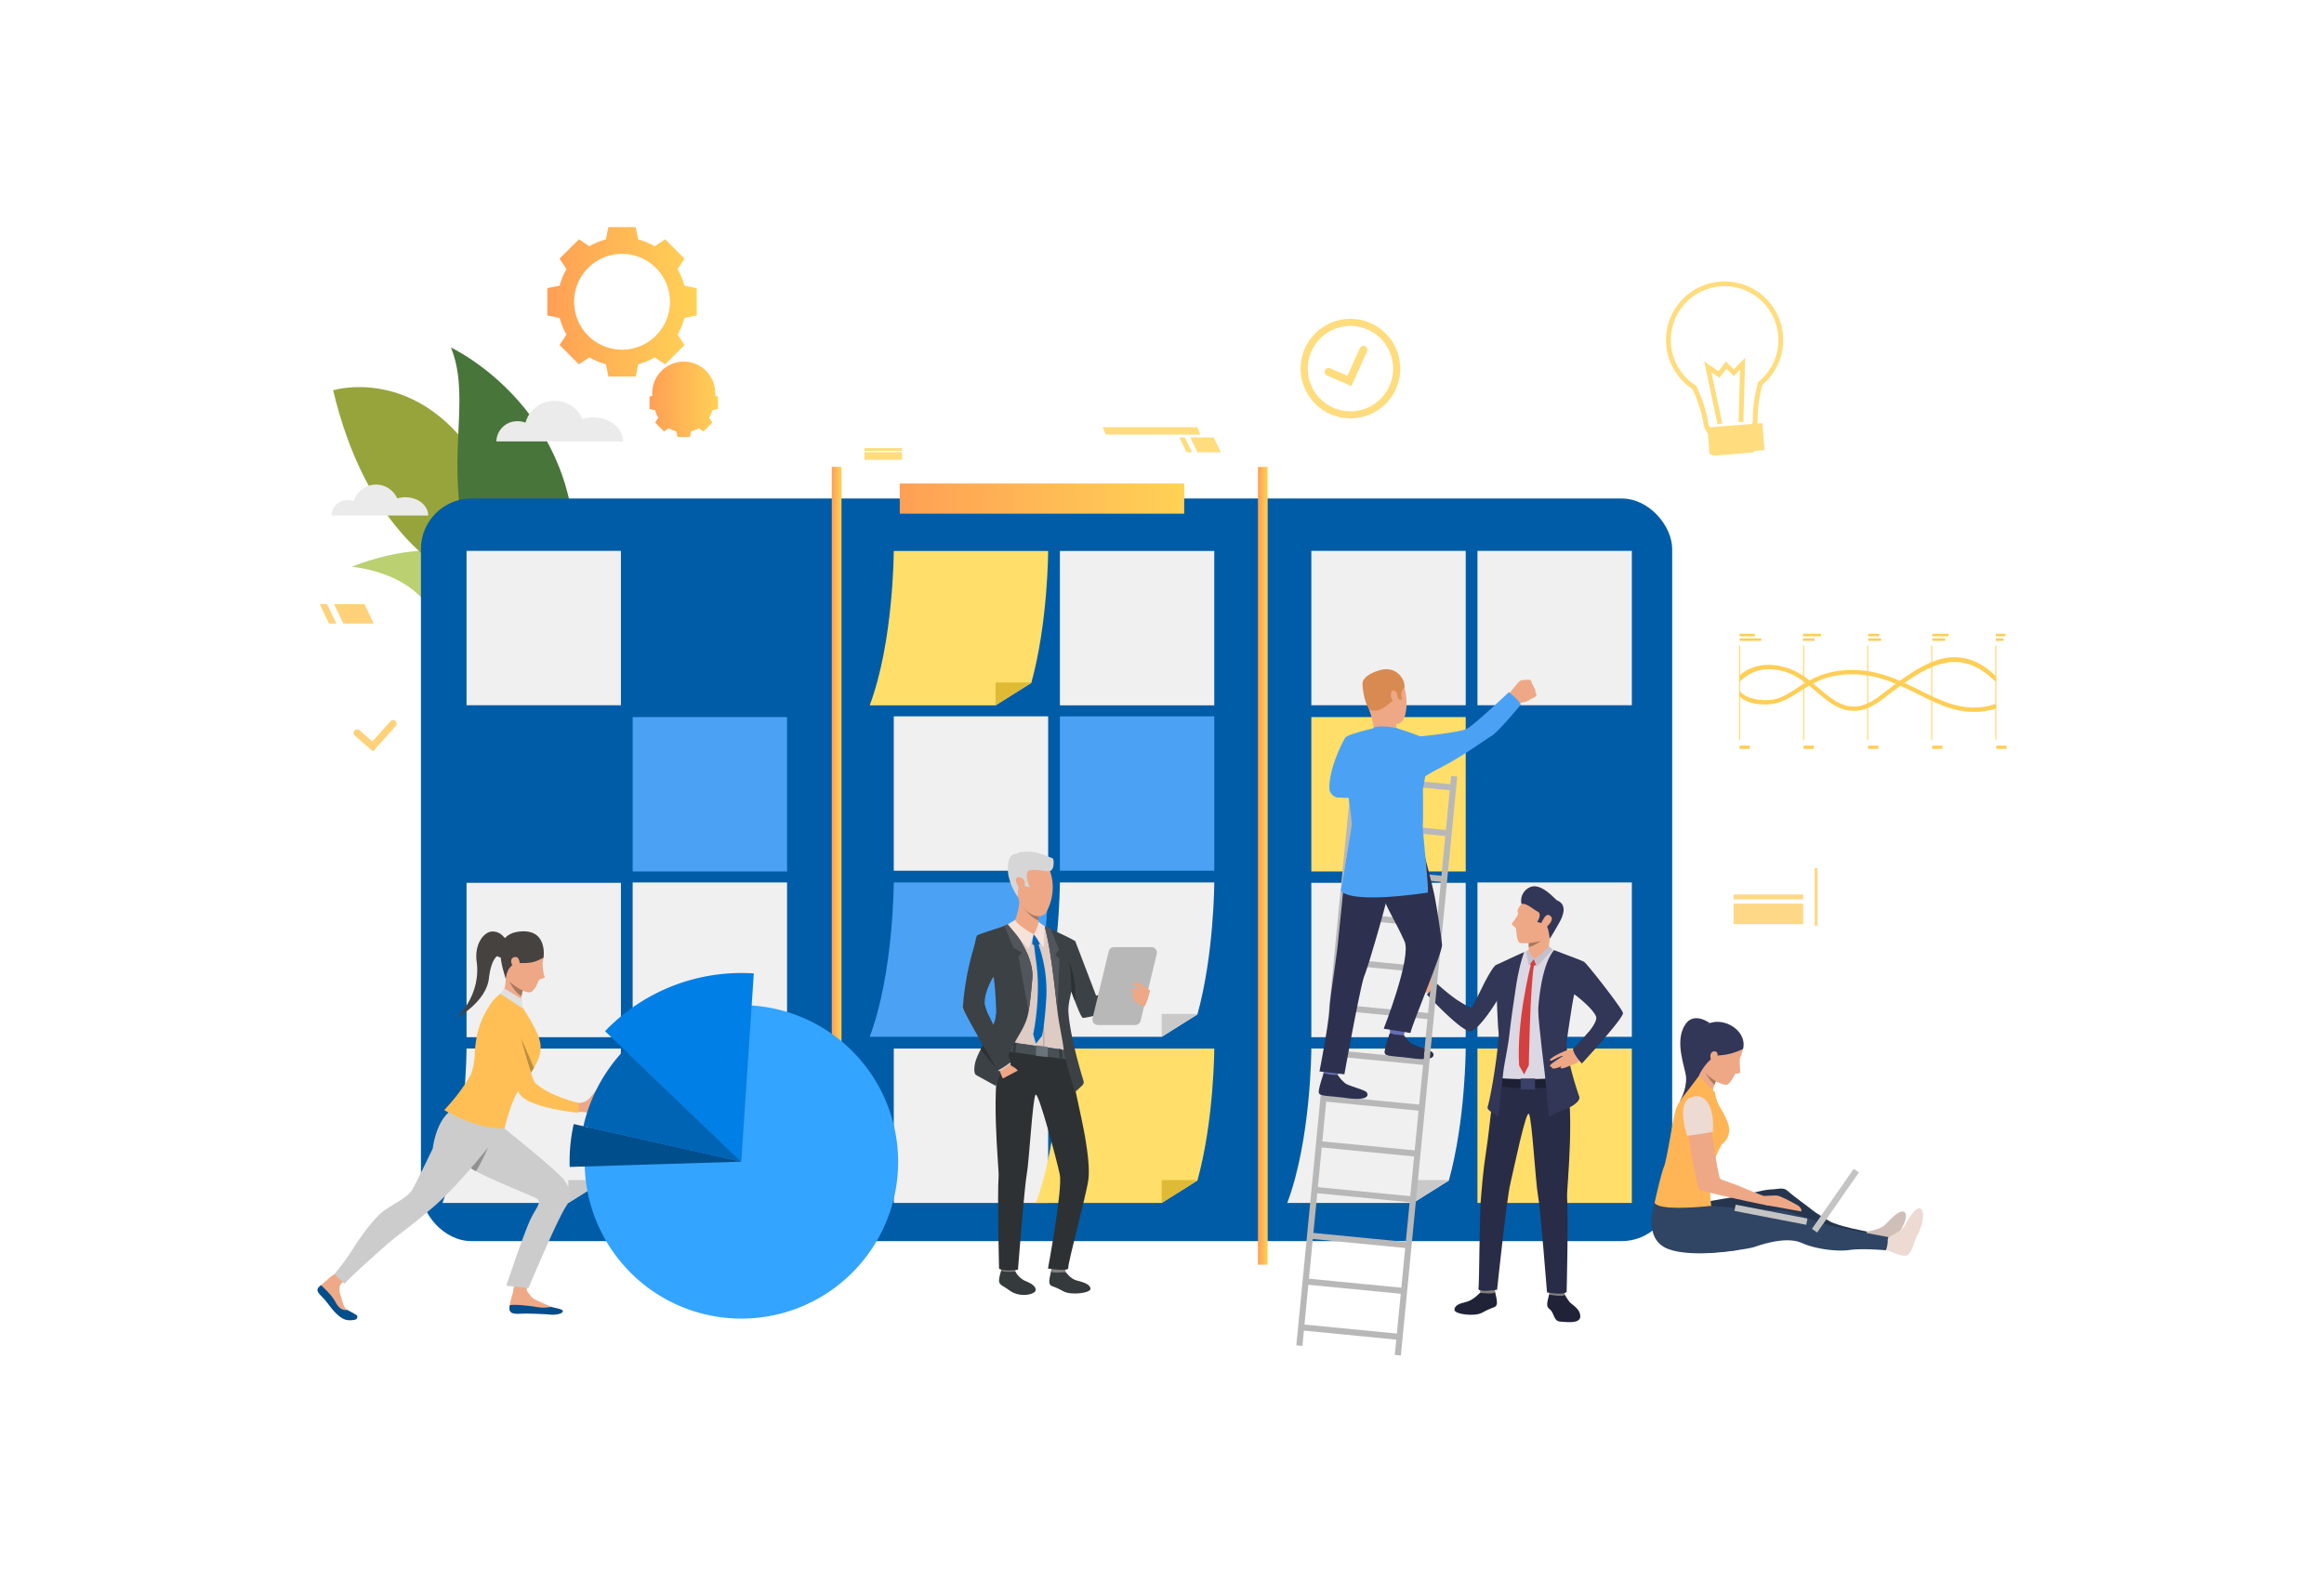 <svg xmlns="http://www.w3.org/2000/svg" xmlns:xlink="http://www.w3.org/1999/xlink" width="1008.93" height="687.116" viewBox="0 0 1008.93 687.116"><defs><style>.a{fill:#fff;stroke:#707070;}.b{fill:#158ca6;}.c{clip-path:url(#a);}.d{clip-path:url(#b);}.e{fill:#bbd070;}.f{fill:#97a43c;}.g{fill:#48753a;}.h{fill:#ebebeb;}.i{fill:#005ca6;}.j{fill:url(#c);}.k{fill:#ffd179;}.l{fill:#ffdc7d;}.m{fill:#4ba2f4;}.n{fill:#f0f0f0;}.o{fill:#ffdf69;}.p{fill:#deba35;}.q{fill:#375eab;}.r{fill:#c9c9c9;}.s{fill:#ffd887;}.t{fill:#ffd989;}.u{fill:#cfbfb8;}.v{fill:#25354d;}.w{fill:#2f4563;}.x{fill:#eddad3;}.y{fill:#323657;}.z{fill:#eea886;}.aa{fill:#ffb555;}.ab{fill:#a77860;}.ac{fill:#c4c4c4;}.ad{fill:#202338;}.ae{fill:#81807e;}.af{fill:#292c47;}.ag{fill:#dbd8e3;}.ah{fill:#1d2033;}.ai{fill:#eea987;}.aj{fill:#d44040;}.ak{fill:#c4c1cc;}.al{fill:#3a4066;}.am{fill:#666fb3;}.an{fill:#2d314f;}.ao{fill:#b8b8b8;}.ap{fill:#d88a51;}.aq{fill:#ffce55;}.ar{fill:#004e8c;}.as{fill:#ccc;}.at{fill:#ffbf55;}.au{fill:#464240;}.av{fill:#919191;}.aw{fill:#bd8d3f;}.ax{fill:#e0e0e0;}.ay{fill:#33a4ff;}.az{fill:#007fe6;}.ba{fill:#0064b5;}.bb{fill:#353a3d;}.bc{fill:#2d3133;}.bd{fill:#decbc4;}.be{fill:#495055;}.bf{fill:#d6d6d6;}.bg{fill:#3c4145;}.bh{fill:#51565c;}.bi{fill:#f5e2d9;}.bj{fill:#ad9f99;}.bk{fill:#69737a;}</style><clipPath id="a"><rect class="a" width="1008.93" height="687.116"/></clipPath><clipPath id="b"><rect class="b" width="733.225" height="687.116" transform="translate(0)"/></clipPath><linearGradient id="c" y1="0.5" x2="1" y2="0.5" gradientUnits="objectBoundingBox"><stop offset="0" stop-color="#ff9f55"/><stop offset="1" stop-color="#ffd255"/></linearGradient></defs><g class="c"><g class="d" transform="translate(137.852)"><g transform="translate(-0.001 98.606)"><path class="e" d="M43.333,167.921s46.167-19.842,64.005,7.049-7.149,25.221-7.149,25.221-1.387,12.434-24.97-17C64.1,169.327,43.333,167.921,43.333,167.921Z" transform="translate(-28.496 -20.434)"/><path class="f" d="M35.6,94.083s40.99-12.711,67.971,39.276,51.246,56.1,51.246,56.1S62.116,206.086,35.6,94.083Z" transform="translate(-28.816 -23.257)"/><path class="g" d="M135.729,193.14c-3.589,17.286-43.147-16.043-47.046-45.932s3.861-51.817-4-70.992C84.691,76.216,153.416,108.028,135.729,193.14Z" transform="translate(-26.783 -23.941)"/><path class="h" d="M145.66,105.641a15.871,15.871,0,0,0-4.632.679,13.024,13.024,0,0,0-12.111-7.853,12.889,12.889,0,0,0-12.638,9.442,9.655,9.655,0,0,0-3.406-.621,9.008,9.008,0,0,0-9.229,8.774h55.04C158.663,110.307,152.84,105.641,145.66,105.641Z" transform="translate(-25.997 -23.02)"/><path class="h" d="M66.966,138.854a12.073,12.073,0,0,0-3.528.518,10.078,10.078,0,0,0-18.877,1.2,7.356,7.356,0,0,0-2.607-.475,6.873,6.873,0,0,0-7.038,6.688H76.876C76.881,142.413,72.443,138.854,66.966,138.854Z" transform="translate(-28.845 -21.574)"/><rect class="i" width="543.211" height="322.41" rx="21.923" transform="translate(44.894 117.828)"/><path class="j" d="M184.38,51.432a27.758,27.758,0,0,0-2.973-7.163l3.02-4.551-4.2-4.2-4.2-4.2-4.551,3.02a27.83,27.83,0,0,0-7.163-2.97l-1.089-5.351H151.377l-1.089,5.351a27.794,27.794,0,0,0-7.153,2.97l-4.551-3.02-4.2,4.2-4.2,4.2,3.02,4.551a27.756,27.756,0,0,0-2.967,7.167l-5.351,1.079V64.38l5.351,1.089a27.81,27.81,0,0,0,2.973,7.167l-3.02,4.548,4.2,4.2,4.2,4.2,4.551-3.02a27.792,27.792,0,0,0,7.164,2.97l1.089,5.351h11.854l1.089-5.351a27.83,27.83,0,0,0,7.163-2.97l4.551,3.02,4.2-4.2,4.2-4.2-3.02-4.548a27.809,27.809,0,0,0,2.973-7.167l5.351-1.089V52.508ZM157.311,79.241a20.8,20.8,0,1,1,20.8-20.8,20.8,20.8,0,0,1-20.8,20.8Z" transform="translate(-25.117 -26.021)"/><path class="j" d="M194.749,96.631a12.808,12.808,0,0,0-1.362-3.286l1.387-2.084-1.923-1.923-1.923-1.927L188.84,88.8a12.805,12.805,0,0,0-3.269-1.362l-.5-2.452h-5.449l-.493,2.452a12.835,12.835,0,0,0-3.286,1.362l-2.084-1.387-1.923,1.927-1.932,1.923,1.387,2.084a12.6,12.6,0,0,0-1.362,3.286l-2.452.493v5.449l2.452.493a12.6,12.6,0,0,0,1.362,3.286l-1.387,2.076,1.923,1.923,1.923,1.927,2.084-1.387a12.837,12.837,0,0,0,3.286,1.362l.493,2.452h5.449l.5-2.452a12.805,12.805,0,0,0,3.269-1.362l2.087,1.387,1.923-1.927,1.923-1.923-1.387-2.084a12.808,12.808,0,0,0,1.362-3.286l2.452-.493V97.117Zm-12.4,12.749a13.7,13.7,0,1,0-.009,0Z" transform="translate(-23.35 -23.577)"/><path class="k" d="M52.513,245.139l-7.837-6.831a1.545,1.545,0,1,1,2.03-2.327l5.539,4.837,7.9-8.815a1.545,1.545,0,0,1,2.3,2.06Z" transform="translate(-28.463 -17.507)"/><path class="l" d="M366.922,94.119H377.07l-3.107-6.438H363.816Z" transform="translate(15.074 3.638)"/><path class="l" d="M362.364,94.119h2.417l-3.107-6.438h-2.417Z" transform="translate(14.885 3.638)"/><path class="l" d="M328.635,86.627H369.72l-1.366-3.221H327.273Z" transform="translate(13.56 3.461)"/><path class="k" d="M10.918,165.589H24.141l-4.046-8.4H6.87Z" transform="translate(0.285 6.518)"/><path class="k" d="M4.975,165.589H8.128l-4.049-8.4H.929Z" transform="translate(0.039 6.518)"/><rect class="m" width="67.025" height="67.025" transform="translate(136.81 212.722)"/><rect class="n" width="67.025" height="67.025" transform="translate(64.693 140.556)"/><rect class="n" width="67.025" height="67.025" transform="translate(250.167 212.403)"/><rect class="m" width="67.025" height="67.025" transform="translate(322.285 212.403)"/><rect class="n" width="67.025" height="67.025" transform="translate(136.81 284.521)"/><rect class="o" width="67.025" height="67.025" transform="translate(136.81 356.644)"/><rect class="n" width="67.025" height="67.025" transform="translate(250.167 356.644)"/><rect class="n" width="67.025" height="67.025" transform="translate(64.693 284.682)"/><path class="o" d="M405.987,368.474s-.046,31.025-7.319,57.324l-15.5,9.7H328.515c10.384-27.629,10.447-67.03,10.447-67.03Z" transform="translate(-16.68 -11.832)"/><path class="p" d="M351.906,407.2v-9.924h15.5Z" transform="translate(14.581 16.466)"/><path class="m" d="M336.736,299.221s-.046,31.025-7.319,57.322l-15.5,9.708H259.267c10.384-27.632,10.447-67.03,10.447-67.03Z" transform="translate(-19.549 -14.701)"/><path class="q" d="M282.658,337.949v-9.924h15.5Z" transform="translate(11.711 13.597)"/><rect class="n" width="67.025" height="67.025" transform="translate(322.285 140.602)"/><path class="o" d="M336.736,161.029s-.046,31.025-7.319,57.324l-15.5,9.7H259.267c10.384-27.632,10.447-67.03,10.447-67.03Z" transform="translate(-19.549 -20.427)"/><path class="p" d="M282.658,199.757v-9.924h15.5Z" transform="translate(11.711 7.87)"/><path class="n" d="M158.643,368.474s-.049,31.025-7.319,57.324l-15.5,9.7H81.17c10.384-27.629,10.447-67.03,10.447-67.03Z" transform="translate(-26.928 -11.832)"/><path class="r" d="M104.562,407.2v-9.924h15.5Z" transform="translate(4.333 16.466)"/><rect class="o" width="67.025" height="67.025" transform="translate(431.443 212.722)"/><rect class="n" width="67.025" height="67.025" transform="translate(431.443 140.556)"/><rect class="n" width="67.025" height="67.025" transform="translate(503.563 140.556)"/><rect class="n" width="67.025" height="67.025" transform="translate(503.563 284.521)"/><rect class="o" width="67.025" height="67.025" transform="translate(503.563 356.644)"/><rect class="n" width="67.025" height="67.025" transform="translate(431.443 284.682)"/><path class="n" d="M510.8,368.474s-.046,31.025-7.319,57.324l-15.5,9.7H433.331c10.384-27.629,10.447-67.03,10.447-67.03Z" transform="translate(-12.337 -11.832)"/><path class="r" d="M456.724,407.2v-9.924h15.5Z" transform="translate(18.924 16.466)"/><path class="n" d="M405.987,299.221s-.046,31.025-7.319,57.322l-15.5,9.708H328.515c10.384-27.632,10.447-67.03,10.447-67.03Z" transform="translate(-16.68 -14.701)"/><path class="r" d="M351.906,337.949v-9.924h15.5Z" transform="translate(14.581 13.597)"/><rect class="s" width="30.204" height="2.117" transform="translate(644.965 291.858) rotate(180)"/><rect class="s" width="30.204" height="8.902" transform="translate(644.965 302.632) rotate(180)"/><rect class="l" width="16.359" height="1.221" transform="translate(253.781 97.177) rotate(180)"/><rect class="l" width="16.359" height="3.308" transform="translate(253.781 101.019) rotate(180)"/><rect class="t" width="1.33" height="24.94" transform="translate(651.257 303.27) rotate(180)"/><rect class="j" width="4.215" height="346.382" transform="translate(223.257 104.095)"/><rect class="j" width="4.215" height="346.382" transform="translate(408.269 104.095)"/><rect class="j" width="123.472" height="13.104" transform="translate(252.778 111.313)"/><path class="l" d="M460.516,93l-10.571-4.6a1.711,1.711,0,1,1,1.362-3.139l7.483,3.248,5.4-11.967a1.712,1.712,0,1,1,3.12,1.409Z" transform="translate(-11.691 -23.969)"/><path class="l" d="M472.953,103.553a21.613,21.613,0,1,1,5.259-30.112,21.613,21.613,0,0,1-5.259,30.112ZM449.876,70.711a18.528,18.528,0,1,0,25.809,4.507A18.528,18.528,0,0,0,449.876,70.711Z" transform="translate(-12.106 -24.437)"/><path class="u" d="M672.475,450.626a13.334,13.334,0,0,0,1.684-3.48,4.144,4.144,0,0,1,.962-2.021s5.483-.8,7.588-2.752,6.57-7.283,8.679-5.687S689.86,445,687.71,447.041s-5.062,5.585-7.708,5.324S673.755,450.834,672.475,450.626Z" transform="translate(-2.429 -9.018)"/><path class="v" d="M675.345,450.687l2.646-5.178s-12.659-2.319-16.348-4.548c-.929-.545-1.853-1.12-2.725-1.651-1.957-1.207-3.578-2.251-4.15-2.725-1.826-1.555-9.153-6.746-11.134-8.651s-4.315-.744-7.4-.714-14.265,3.128-17.607,3.573-15.416,2.687-15.416,2.687C605.336,439.289,675.345,450.687,675.345,450.687Z" transform="translate(-5.299 -9.414)"/><path class="w" d="M602.987,433.035s6.812.981,8.564,1.114,11.938.954,16.827,1.423,14.5.188,16.409,1.027,12.924,4.573,16.529,5.717,27.038,5.449,27.038,5.449a7.923,7.923,0,0,1-1.67,5.609s-10.329-.923-15.779-.123-14.986-.419-20.749-3.041-14.938-.229-20.057,1.57-24.69,3.242-27.131,2.7a24.305,24.305,0,0,1-10.842-6.736C588.6,443.916,602.987,433.035,602.987,433.035Z" transform="translate(-5.781 -9.157)"/><path class="x" d="M682.9,453.318a13.586,13.586,0,0,0,.791-3.785,3.424,3.424,0,0,1,.316-1.932s5.253-2.362,6.826-4.769,4.614-8.656,7.044-7.63.529,8.447-1.066,10.927-2.583,9.115-5.212,9.5S684.19,453.207,682.9,453.318Z" transform="translate(-1.997 -9.072)"/><path class="w" d="M587.938,428.846s-8.61,19.539,4.755,24.27c10.659,3.775,30.311.3,30.311.3l-12.1-19.049Z" transform="translate(-6.044 -9.331)"/><path class="y" d="M609.6,358.145c-3.27.73-1.325,8.96-3.521,20.469s-9.133,13.305-9.133,13.305,3.078-5.1,2.744-10.438c-.273-4.169-5.313-15.533-.324-22.976,3.855-5.744,10.651-.529,10.651-.529Z" transform="translate(-5.559 -12.357)"/><path class="z" d="M604.373,381.286l6.373,6.562a14.2,14.2,0,0,1,.957-3.894c.216-.6.45-1.139.632-1.555.24-.545.411-.894.411-.894l-5.687-6.014Z" transform="translate(-5.251 -11.542)"/><path class="aa" d="M612.7,387.022a15.787,15.787,0,0,0,1.962,6.065c1.719,2.912,4.558,7.742,4.155,10.883a7.717,7.717,0,0,1-2.946,5.414c-1.207,1.134-4.521,9.292-4.923,12.433a60.216,60.216,0,0,0,.108,14.466s-22.344,2.589-24.6-1.31c0,0,2.773-12.559,4.087-15.706s4.046-21.976,5.221-25.177,3.946-6.3,5.64-8.521c1.51-1.98,4.269-5.673,4.269-5.673Z" transform="translate(-5.993 -11.359)"/><path class="z" d="M614.762,358.711a10,10,0,0,1,9.385,10.313,24.475,24.475,0,0,1-1.175,3.657c-.7,1.589.216,6.616-.2,6.812a10.664,10.664,0,0,1-2.041.324s-2.324,5.106-4.18,4.844a15.544,15.544,0,0,1-11.3-9.512C602.7,368.16,602.86,357.893,614.762,358.711Z" transform="translate(-5.269 -12.238)"/><path class="y" d="M624.194,369.065a26.52,26.52,0,0,1-9.938,2.8c-4.8.108-8.737,7.81-8.737,7.81s-5.815-13.047.841-19.665S626.27,360.128,624.194,369.065Z" transform="translate(-5.301 -12.294)"/><path class="z" d="M612.86,371.317a1.464,1.464,0,0,0-2.423-1.332c-1.643,1.079-.13,5.662,1.147,5.376S612.778,372.266,612.86,371.317Z" transform="translate(-5.029 -11.785)"/><path class="ab" d="M607.64,378.622a28.588,28.588,0,0,0,3.926,5.2c.216-.6.45-1.139.632-1.555a20.074,20.074,0,0,1-4.559-3.649Z" transform="translate(-5.115 -11.412)"/><rect class="ac" width="31.741" height="2.761" transform="matrix(0.982, 0.19, -0.19, 0.982, 615.659, 424.418)"/><rect class="ac" width="31.749" height="2.762" transform="matrix(0.571, -0.821, 0.821, 0.571, 648.776, 434.921)"/><path class="z" d="M648.276,436.667c.155-.695,0-1.853-2.18-3.02s-6.91-3.834-8.569-3.9-4.93.2-5.6.193,1.052,3.951,1.052,3.951Z" transform="translate(-4.115 -9.293)"/><path class="z" d="M634.012,431.919s-9.115-3.586-10.594-4.3-8.381-3.035-8.992-3.344-3.5-17.534-3.751-21.872-.513-13.523-5.409-13.115-6.074,3.624-5.449,9.951,4.235,28.984,5.766,29.75,19.1,4.694,28.369,6.54C642.813,437.3,634.012,431.919,634.012,431.919Z" transform="translate(-5.446 -10.97)"/><path class="x" d="M611.236,403.8s-7.06,1.316-11.131,1.726c0,0-5.062-14.441,1.834-16.733C610.109,386.055,611.934,397.235,611.236,403.8Z" transform="translate(-5.501 -11.008)"/><path class="z" d="M497.083,342.8s-2.087-.818-2.234-2.144a8.006,8.006,0,0,0-1.343-2.937c-.382-.572-.951-2.757-1.618-2.291s.777,3.643.957,4.36-2.668-.818-3.382-.678-2.654,5.133-.591,5.962,4.717.3,5.055.52a13.884,13.884,0,0,0,1.48.662Z" transform="translate(-10.073 -13.204)"/><path class="ad" d="M549.054,470.586a27.665,27.665,0,0,0,2.4,3.744c.948,1.062,4.578,2.967,4.6,6.128.021,3.43-6.117,2.481-8.522,2.351s-2.583-1.957-3.594-3.9-2.027-1.618-2.218-3.177.978-5.15.978-5.15Z" transform="translate(-7.848 -7.602)"/><path class="ad" d="M514.111,470.308s-2.957,3.27-5.96,3.959-5.1,1.561-5.128,3.439,8.643,3.117,12.081,1.223c5.131-2.828,5.651-1.976,6.221-3.387s-.684-5.191-.647-5.64C520.721,469.346,514.111,470.308,514.111,470.308Z" transform="translate(-9.45 -7.637)"/><path class="ae" d="M514,468.817a13.578,13.578,0,0,0-.332,1.567c.057.032,6.769.818,6.567-.406-.166-1-.4-2.082-.4-2.082Z" transform="translate(-9.008 -7.712)"/><path class="ae" d="M542.744,469.615a14.977,14.977,0,0,0-.227,1.5c.047.036,6.812,1.228,6.763,0a5.831,5.831,0,0,0-.621-2.089Z" transform="translate(-7.813 -7.666)"/><path class="af" d="M520.13,380.919s-2.453,23.485-3.708,31.523c-1.482,9.4-1.987,17.166-2.4,22.033-.52,6.12-.621,36.221-.987,38.011s8.085.493,8.085.493,4.153-39.333,5.7-45.844c1.444-6.069,6.812-32.2,8.117-30.539s2.951,30.491,3.926,35.273,3.94,42.256,3.94,42.256,6.722,1.327,8.512-.175c0,0,.818-32.289.191-41.265-.237-3.419,4.044-41-1.444-56.131C547.162,368.56,520.13,380.919,520.13,380.919Z" transform="translate(-9.035 -11.609)"/><path class="ag" d="M565.02,357.138c1.417,3.875-11.591,13.577-9.972,13.875s1.545,3.366,1.545,3.366,12.261-10.668,11.99-13.807c-.141-1.746-9.731-27.115-11.2-28.163a105.238,105.238,0,0,0-10.523-4.466,23.315,23.315,0,0,0-2.886-.987c-.744-.046-9.918.818-9.918.818s-1.316.452-2.662,1.068c-2.294,1.055-5.872,2.7-8.447,3.924-.832.395-1.866.929-2.725,1.384q.155,4.676.545,10.032s.477,7.81.52,15.693a36.212,36.212,0,0,1,.341,5.933c.108,3.935-.323,7.976-.439,10.231-.18,3.542-.668,8.6-.668,8.6l4.46,1.82,19.544-.182,6.12-1.635s-.366-15.716-.273-20.286c.084-4.4,1.011-15.834,1.187-16.5C551.592,347.869,558.145,338.35,565.02,357.138Z" transform="translate(-8.737 -13.552)"/><path class="ah" d="M521.124,380.754a162.733,162.733,0,0,0,25.185,0v3.858s-17.512,1.671-25.774-.736Z" transform="translate(-8.724 -11.324)"/><path class="y" d="M520.167,334.05c.108,3.169.256,6.569.525,10.21,0,0,.253,8.892.766,17.325a16.762,16.762,0,0,1,.163,3.705c-.128,1.635-.305,3.452-.521,5.327v.071c-.052.447-.108.9-.157,1.362v.019c-1.141,9.4-3.076,20.164-4.087,23.433-.216.679.523,1.311,1.046,1.8l3.673,2.314s1.51-13.938,2.016-18.668c.485-4.567,2.011-10.686,2.678-16.652h0c.848-7.569,2.014-14.986,2.646-19.387,1.635-11.468,3.814-16.6,3.814-16.6C531.68,328.6,520.167,334.05,520.167,334.05Z" transform="translate(-8.878 -13.495)"/><path class="y" d="M563,356.115c1.594,3.491-10.081,14.169-9.954,14.518a33.629,33.629,0,0,0,3.837,5.94s18.092-19.436,17.853-21.828c-.172-1.744-15.341-21.112-16.807-22.16-.845-.607-7.112-2.828-10.185-4.041-.564-.223-2.395-.913-2.9-1.09-.654.725-5.237,5.657-6.812,24.4-.273,3.16.575,9.85,1.141,15.311.6,5.825,1.268,10.374,1.757,15.259.962,9.6,1.635,17.237,1.635,17.237l9.553-4.253c1.545-.773,4.221-2.791,3.637-4.423-2.207-6.185-5.521-17.906-5.523-23.335,0,0,2.523-18.134,3.368-21.055C553.6,346.57,561.224,352.21,563,356.115Z" transform="translate(-8.001 -13.531)"/><path class="ai" d="M542.586,328.28a64.236,64.236,0,0,1,1.278-9.52c.324-1.705-9.9,4.487-9.9,4.487s.032.6.054,1.4c0,.425.016.91,0,1.395v.509a11.368,11.368,0,0,1-.071,1.248,5.859,5.859,0,0,1-.341,1.229C533.188,330,539.142,330.744,542.586,328.28Z" transform="translate(-8.184 -13.904)"/><path class="aj" d="M536.168,331.059l-1.695,2.278a2.057,2.057,0,0,0,2.757.348Z" transform="translate(-8.147 -13.382)"/><path class="aj" d="M535.118,333.331s-6.431,24.755-5.106,44.022l2.164,3.815,2.025-3.991s.545-34.469,2.319-43.9Z" transform="translate(-8.339 -13.29)"/><path class="ai" d="M534.355,329.046l1.814,2.123s2.912-.564,3.769-2.087S534.355,329.046,534.355,329.046Z" transform="translate(-8.152 -13.493)"/><path class="ak" d="M534,327.235a8.768,8.768,0,0,0,2.232,3.981l-2.2,2.962-1.193-6.148Z" transform="translate(-8.215 -13.54)"/><path class="ak" d="M542.641,325.755s-3.607,4.36-6.553,5.523l1.362,3.387,6.856-7.357Z" transform="translate(-8.08 -13.602)"/><path class="y" d="M491.52,346.434s15.533,16.894,19.2,15.978c1.695-.416,4.264-3.344,6.385-6.092.7-.907,1.387-1.859,2.038-2.8h0c2.6-3.757,4.632-7.357,4.632-7.357s7.7-9.017,1.521-13.038a6.949,6.949,0,0,0-4.087.818c-1.362,1.009-4.689,7.357-5.228,8.531s-4.739,9.471-5.131,9.717-4.515-2.229-6.719-3.711a81.511,81.511,0,0,1-8.038-6.58Z" transform="translate(-9.926 -13.299)"/><rect class="al" width="6.278" height="4.763" transform="translate(528.58 374.401) rotate(180)"/><path class="ab" d="M534.008,325.917v.509c5.851-1.964,6.981-4.919,6.981-4.919-1.823,1.294-6.989,3.014-6.989,3.014C534.008,324.951,534.008,325.435,534.008,325.917Z" transform="translate(-8.167 -13.779)"/><path class="z" d="M554.663,368.855a2.048,2.048,0,0,1-1.141.457c-1.011,0-2.164-1.109-3.223-.108s1.169,5.253,1.973,5.753,2.627-.4,4.58-2.757S554.663,368.855,554.663,368.855Z" transform="translate(-7.503 -11.819)"/><path class="z" d="M551,368.913a41.8,41.8,0,0,0-4.232,1.768c-1.907.934-4.164,2.362-3.935,2.848.348.736,2.057-.647,4.019-1.444,1.8-.733,1.573-.273,1.573-.273s.06-.131-1.752,1.057c-1.948,1.275-3.991,2.725-3.814,3.128.223.5.295.545,1.079.193-.406.3-.382.452-.273.637.562.948,3.714-.475,4.967-1.041-.959.441-1.618.863-.9,1.229.818.411,5.191-1.807,6.834-2.452C556.361,373.858,551,368.913,551,368.913Z" transform="translate(-7.801 -11.814)"/><path class="y" d="M552.451,369.222s.444,2.6,3.837,5.94c0,0,7.766-8.574,9.158-10.179l-6.082-3.542Z" transform="translate(-7.401 -12.123)"/><path class="z" d="M531.768,307.528s-3.153,3.528-2.221,4.417c.771.736-2.123,4.248-2.532,4.837s1.362,1.51,1.651,2.021.25,5.94,1.757,6.463,9.046-.234,11.411-1.752,6.046-10.047,5.678-14.1S537.312,301.369,531.768,307.528Z" transform="translate(-8.458 -14.489)"/><path class="y" d="M530.965,308.447a6.4,6.4,0,0,1,3.64-7.188c4.826-2.284,10.94,5.2,11.716,5.621s5.487,1.889,1.079,9.708c-3.793,6.708-4.155,6.942-4.155,6.942s-.545-4.546-1.273-5.393c-1.13-1.319-4.189-1.8-4.189-1.8s2.335-3.452.229-4.523S533.425,308.148,530.965,308.447Z" transform="translate(-8.3 -14.635)"/><path class="z" d="M540.335,314.239c.324-.471,1.491-2.559,3.1-.784s-2.518,5.246-2.866,5.218S537.641,318.226,540.335,314.239Z" transform="translate(-7.954 -14.141)"/><path class="am" d="M483.114,359.375s-.937,3.689-1.066,4.246-5.913-.971-5.913-.971v-4.512S482.435,358.766,483.114,359.375Z" transform="translate(-10.564 -12.259)"/><path class="an" d="M482.252,362.985a16.186,16.186,0,0,0,3.316,3.641c1.7,1.187,8.242,2.7,9.2,3.837.693.818,1.651,3.919-8.853,2.5-7.463-1.005-11.145-.755-11.815-2.049s2.128-8.836,2.128-8.836S477.82,362.947,482.252,362.985Z" transform="translate(-10.653 -12.097)"/><rect class="ao" width="252.543" height="2.654" transform="translate(467.676 489.645) rotate(-84.44)"/><rect class="ao" width="252.543" height="2.654" transform="translate(424.93 485.495) rotate(-84.44)"/><rect class="ao" width="2.653" height="42.931" transform="matrix(0.097, -0.995, 0.995, 0.097, 450.034, 240.462)"/><rect class="ao" width="2.653" height="42.931" transform="matrix(0.097, -0.995, 0.995, 0.097, 448.104, 260.335)"/><rect class="ao" width="2.653" height="42.931" transform="matrix(0.097, -0.995, 0.995, 0.097, 446.177, 280.21)"/><rect class="ao" width="2.653" height="42.931" transform="matrix(0.097, -0.995, 0.995, 0.097, 444.246, 300.084)"/><rect class="ao" width="2.653" height="42.931" transform="matrix(0.097, -0.995, 0.995, 0.097, 442.365, 319.995)"/><rect class="ao" width="2.653" height="42.931" transform="matrix(0.097, -0.995, 0.995, 0.097, 440.385, 339.825)"/><rect class="ao" width="2.653" height="42.931" transform="matrix(0.097, -0.995, 0.995, 0.097, 438.455, 359.696)"/><rect class="ao" width="2.653" height="42.931" transform="matrix(0.097, -0.995, 0.995, 0.097, 436.53, 379.571)"/><rect class="ao" width="2.653" height="42.931" transform="matrix(0.097, -0.995, 0.995, 0.097, 434.606, 399.451)"/><rect class="ao" width="2.653" height="42.931" transform="matrix(0.097, -0.995, 0.995, 0.097, 432.675, 419.325)"/><rect class="ao" width="2.653" height="42.931" transform="matrix(0.097, -0.995, 0.995, 0.097, 430.747, 439.197)"/><rect class="ao" width="2.653" height="42.931" transform="matrix(0.097, -0.995, 0.995, 0.097, 428.814, 459.066)"/><rect class="ao" width="2.653" height="42.931" transform="matrix(0.097, -0.995, 0.995, 0.097, 426.925, 478.986)"/><path class="z" d="M537.617,221.622a3.92,3.92,0,0,1-.932.855s-.722.273-1.223.5a3.679,3.679,0,0,0-.379.191,7.274,7.274,0,0,1-2.049,1.089c-.989.273-5.449,1.3-5.449,1.3l-1.038-2.651-.744-2.142s4.136-5.36,5.025-5.717a2.445,2.445,0,0,1,.273-.09,9.127,9.127,0,0,1,1.907-.171c.157-.03,1.733-.207,2.073.123a1.553,1.553,0,0,1,.545,1.409,3.683,3.683,0,0,1,.951,1.8,2.3,2.3,0,0,1,.621,1.934C537.16,220.016,537.922,220.962,537.617,221.622Z" transform="translate(-8.507 -18.202)"/><path class="m" d="M491.345,256.168a60.922,60.922,0,0,1,6.992-3.878c8.6-4.308,19.232-12.111,21.25-13.24,3.107-1.733,12.922-13.725,12.922-13.725-.507-1.807-5.16-5.43-5.16-5.43s-14.877,14.093-18.128,15.828c-2.8,1.491-16.621,3-20.414,3.387l-.971.1C483.866,244.628,489.127,257.6,491.345,256.168Z" transform="translate(-10.139 -17.988)"/><path class="an" d="M490.941,284.838s4.207,15.635,5.319,21.223c.971,4.869,2.912,17.839,3.191,20.926s-12.427,32.93-13.75,38.319l-11.577-1.859s12.213-31.066,9.028-37.969c-4.739-10.265-5.355-9.956-9.087-18.412s-12.261-8.656-14.572-24.349C459.492,282.719,487.836,279.874,490.941,284.838Z" transform="translate(-11.253 -15.419)"/><path class="z" d="M470.118,211.812s7.687-2.871,11.229,2.98,3.2,17.564-.67,19-9.7.687-11.679-2.973-3.775-8.953-3.687-12.49S468.1,212.834,470.118,211.812Z" transform="translate(-11.013 -18.352)"/><path class="z" d="M479.3,232.828a6.4,6.4,0,0,0,.2,3c.515.981-9.667,1.019-9.667,1.019a65.6,65.6,0,0,0-2.395-9.959C465.866,222.329,479.3,232.828,479.3,232.828Z" transform="translate(-10.929 -17.746)"/><path class="ap" d="M467.552,227.527s.7,1.159,3.573.709,6.364-4.267,7.564-4.684,1.21-1.123,1.21-1.123l.75,1.089,1.273.079s-1.161-3.414.589-4.8-1.814-11.049-11.013-7.833c0,0-7.065,1.942-6.812,5.965S465.971,225.535,467.552,227.527Z" transform="translate(-11.038 -18.385)"/><path class="z" d="M479.217,220.618c-.161-.673-1.875-2.6-2.532-.545s.991,4.837,1.907,4.6S479.625,222.319,479.217,220.618Z" transform="translate(-10.548 -18.019)"/><path class="m" d="M450.965,261.682a4.52,4.52,0,0,0,2.019,2.637,3.286,3.286,0,0,0,1.752.577h.457l7.982.273s5.933-19.191-5.2-26.51C457.635,238.71,450.191,252.431,450.965,261.682Z" transform="translate(-11.609 -17.211)"/><path class="an" d="M474.1,370.916c.671,1.295,4.36,1.046,11.815,2.05a34.5,34.5,0,0,0,4.9.362l.431-4.491a33.9,33.9,0,0,1-5.687-2.212,16,16,0,0,1-3.316-3.64c-4.43-.038-6.028-.907-6.028-.907S473.423,369.613,474.1,370.916Z" transform="translate(-10.652 -12.097)"/><path class="m" d="M479.25,234.9s-6.267-1.457-9.809-.273l-.545.493s-1.079,2.057,2.967,2.234S482.281,237.838,479.25,234.9Z" transform="translate(-10.869 -17.397)"/><path class="am" d="M455.592,375.944s-.94,3.689-1.068,4.246-5.913-.971-5.913-.971V374.7S454.917,375.337,455.592,375.944Z" transform="translate(-11.704 -11.573)"/><path class="an" d="M460.02,282.686A121.228,121.228,0,0,0,457.3,300.1c-.578,8.052-1.635,16.894-2.452,25.3-.932,9.385-3.589,24.561-3.725,29.583s-4.36,26.976-4.36,26.976l10.809,1.239s7-38.782,8.665-42.752,9.886-32.227,10.163-35.4S460.02,282.686,460.02,282.686Z" transform="translate(-11.78 -15.386)"/><path class="an" d="M454.727,379.557a16.133,16.133,0,0,0,3.316,3.637c1.7,1.187,8.242,2.7,9.2,3.837.689.818,1.635,3.919-8.856,2.5-7.463-1.005-11.145-.755-11.815-2.049s2.128-8.834,2.128-8.834S450.3,379.516,454.727,379.557Z" transform="translate(-11.793 -11.41)"/><path class="m" d="M493.286,306.317c.921-.131-2.289-27.581-2.044-29.3.166-1.147.139-10.068.073-15.629l1-5.626a25.409,25.409,0,0,1,2.2-1.393c1.393-.818,3.142-1.726,5.085-2.7-.227-1.33-.384-2.373-.444-3a11.27,11.27,0,0,0-5.687-8.665,9.222,9.222,0,0,0-1.294-.647q-1.079-.457-2.1-.88c-4.53-1.864-10.288-3.616-10.288-3.616h-9.265a78.3,78.3,0,0,0-11.24,3.128,7.947,7.947,0,0,0-1.51.832l1.278,26.379v.016a.346.346,0,0,0,0,.036c.564,3.708,1.161,8.09,1.362,11.156.082,1.253-1.362,7.982-2.1,14.169L455.7,305.358S457.2,311.475,493.286,306.317Z" transform="translate(-11.41 -17.368)"/><rect class="aq" width="0.393" height="41.044" transform="translate(617.147 181.637)"/><rect class="aq" width="0.393" height="41.044" transform="translate(644.961 181.637)"/><rect class="aq" width="0.393" height="41.044" transform="translate(672.776 181.637)"/><rect class="aq" width="0.393" height="41.044" transform="translate(700.594 181.637)"/><rect class="aq" width="0.393" height="41.044" transform="translate(728.409 181.637)"/><rect class="aq" width="4.425" height="1.425" transform="translate(617.341 225.112)"/><rect class="aq" width="6.662" height="1.071" transform="translate(617.341 176.58)"/><rect class="aq" width="9.449" height="1.071" transform="translate(617.341 178.555)"/><rect class="aq" width="7.823" height="1.071" transform="translate(644.858 176.58)"/><rect class="aq" width="5.003" height="1.071" transform="translate(644.858 178.555)"/><rect class="aq" width="4.848" height="1.071" transform="translate(673.169 176.58)"/><rect class="aq" width="5.649" height="1.071" transform="translate(673.169 178.555)"/><rect class="aq" width="7.06" height="1.071" transform="translate(700.983 176.58)"/><rect class="aq" width="5.649" height="1.071" transform="translate(700.983 178.555)"/><rect class="aq" width="4.218" height="1.071" transform="translate(728.605 176.58)"/><rect class="aq" width="3.373" height="1.071" transform="translate(728.605 178.555)"/><rect class="aq" width="4.425" height="1.425" transform="translate(645.158 225.112)"/><rect class="aq" width="4.425" height="1.425" transform="translate(673.169 225.112)"/><rect class="aq" width="4.425" height="1.425" transform="translate(700.983 225.112)"/><rect class="aq" width="4.425" height="1.425" transform="translate(728.801 225.112)"/><path class="aq" d="M723.489,228.855c-8.676,0-16.218-3.752-24.079-7.659-9.708-4.828-19.74-9.809-33.115-8.447-8.54.872-13.9,4.36-18.63,7.419-4.28,2.777-8.33,5.221-13.807,5.428-8.861.338-11.935-3.441-11.989-3.667V219.5h0c0,.041,1.941,4.283,11.989,4.232,4.94-.025,8.585-2.389,12.806-5.128,4.9-3.185,10.463-6.8,19.453-7.711,13.9-1.42,24.193,3.692,34.137,8.638,10.406,5.178,20.335,10.032,32.891,5.817v1.992A28.314,28.314,0,0,1,723.489,228.855Z" transform="translate(-4.525 -18.37)"/><path class="aq" d="M671.413,228.608c-6.4,0-11.482-4.3-16.455-8.522-3.776-3.2-7.685-6.466-12.2-8.079-13.779-4.9-20.831,4.065-20.894,4.144v-2.72a12.567,12.567,0,0,1,4.969-3.286c3.314-1.42,8.872-2.55,16.537.114,4.854,1.689,8.89,5.109,12.79,8.414,7.9,6.708,14.747,12.5,26.613,3.428,8.992-6.874,17.463-13.425,25.8-15.8,8.153-2.341,16.654-.627,24.61,7.335l-.057,2.481c-16.894-16.978-31.3-6.221-49.221,7.485C679.164,227.206,675.071,228.608,671.413,228.608Z" transform="translate(-4.526 -18.592)"/><path class="ai" d="M38.451,468.139s-.073-1.294,2.545-2.8l-3.389-3.591a21.678,21.678,0,0,0-4.046,2.932C31.546,466.537,38.451,468.139,38.451,468.139Z" transform="translate(-28.916 -7.968)"/><path class="ai" d="M116.559,469.622s-.259-3.182.73-4.73l-4.237-.863s-2.428,3.46-2.3,5.534S116.559,469.622,116.559,469.622Z" transform="translate(-25.703 -7.873)"/><path class="ai" d="M46.255,480.678c-.046,1.2.022,1.861-3.646,1.785s-7.046-4.558-9.408-7.711-5.521-4.725-3.433-6.739c.256-.245.526-.5.818-.746,1.975-1.782,4.305-3.518,4.619-3.875.352-.409,3.493,4.144,3.493,4.144a8.238,8.238,0,0,0,.2,3.541c.548,1.321,1.321,6.074,3.03,6.915h0C43.621,478.837,46.264,480.417,46.255,480.678Z" transform="translate(-29.086 -7.901)"/><path class="ai" d="M127.283,479.87a128.077,128.077,0,0,0-13.187-.442c-3.85.275-5.321-.359-4.962-3.1.019-.15.041-.3.068-.455.431-2.682,1.635-6.03,1.736-7.153.118-1.187,4.953-.365,4.953-.365s2.419,3.848,3.793,4.662,5.558,2.521,7.161,3.3c.118.057.245.108.379.161h0c1.7.637,4.6.818,4.989,1.752C132.638,479.246,129.719,480,127.283,479.87Z" transform="translate(-25.773 -7.706)"/><path class="ar" d="M127.282,479.57a128.1,128.1,0,0,0-13.182-.439c-3.85.275-5.321-.359-4.962-3.1.019-.15.041-.3.068-.455.946-.61,7.588,0,11.5.647a17.106,17.106,0,0,0,6.517-.041h0c1.7.638,4.6.818,4.989,1.752C132.637,478.946,129.718,479.695,127.282,479.57Z" transform="translate(-25.772 -7.405)"/><path class="ar" d="M46.371,480.488c-.043,1.2-.093,1.907-3.76,1.823s-7.046-4.559-9.409-7.711-5.521-4.725-3.433-6.738c.256-.245.526-.5.818-.747.108.1,4.717,4.232,6.133,7.058,2.36,4.694,5.087,3.646,5.2,3.668h0C43.621,478.681,46.381,480.222,46.371,480.488Z" transform="translate(-29.086 -7.745)"/><path class="as" d="M134.347,435.721c-4.014,6.09-16.268,35.39-16.268,35.39l-9.646-1s6.839-20.553,10.185-28.125c2.481-5.609,5.885-8.368,2.662-9.949-2.725-1.338-19.128-7.9-26.071-11.665a23.413,23.413,0,0,1-2.15-1.28,6.194,6.194,0,0,1-.578-.45c-3.185-2.891,4-23.3,15.161-16.782,0,0,24.286,19.4,26.12,22.689S138.364,429.62,134.347,435.721Z" transform="translate(-26.491 -10.501)"/><path class="as" d="M109.434,401.562S92.93,424.7,77.963,437.194c-4.237,3.542-7.685,6.472-13.733,11-3.216,2.409-8.9,7.465-13.529,11.673l-.193.177c-3.3,3-6.022,5.545-6.861,6.333a.685.685,0,0,0-.079.073l-.095.087L40.465,469.6l-4.315-4.207a120.187,120.187,0,0,0,8.1-11.044c4.137-6.755,10.169-14.248,13.291-16.409,5.346-3.7,10.553-5.908,12.52-9.414S78.813,410.9,78.813,410.9s1.561-14.721,10.58-17.956C97.889,389.884,109.434,401.562,109.434,401.562Z" transform="translate(-28.793 -10.839)"/><path class="ai" d="M116.041,342.352a8.4,8.4,0,0,0-1.025,2.265,19.931,19.931,0,0,0-.578,2.452,29.328,29.328,0,0,0-.373,3.153s-9.5-2.8-7.755-4.935,1.284-9.03,1.284-9.03S117.43,340.336,116.041,342.352Z" transform="translate(-25.895 -13.168)"/><path class="z" d="M122.82,324.723s2.319,2.327.768,8.431c0,0,.191,4.962.882,5.878s-2.109,1.03-2.452,1.635-1.089,3.452-3.161,5.06-11.272-4.36-11.526-7.357-5.994-16.223,4.58-16.046S122.82,324.723,122.82,324.723Z" transform="translate(-25.918 -13.744)"/><path class="at" d="M120.858,377.807q-.591,1.022-1.308,2.136c-1.294,2.019-2.88,4.283-4.771,6.919a21.182,21.182,0,0,0-1.376,2.016c-2.452,4.321-4.441,11.681-5.114,14.338-.159.63-.234.953-.234.953-12.761.273-26.158-8.024-26.158-8.024,8.392-8.872,11.679-15.722,11.679-15.722a28.476,28.476,0,0,0,1.578-8.681c.482-10.319,3.344-16.011,6.128-20.515a18.582,18.582,0,0,1,6.024-6.286l7.8,4.733c.91,2.93,4.087,6.2,7.221,13.352C124.627,368.309,124.172,372.061,120.858,377.807Z" transform="translate(-26.898 -12.807)"/><path class="au" d="M124.02,331.062s2.109-12.754-10.507-11.359-7.207,15.891-5.862,20.585c0,0,.307-7.119,6.319-6.919S121.319,332.264,124.02,331.062Z" transform="translate(-25.926 -13.857)"/><path class="ai" d="M112.942,331.054c-.654-1.362-3.269-.848-3.128,1.159s2.068,4.139,2.82,3.226a3.857,3.857,0,0,0,.309-4.385Z" transform="translate(-25.742 -13.414)"/><path class="au" d="M108.84,323.433s-3.376-3.739-6.237,0,2.382,9.66,4.9,6.562a7.289,7.289,0,0,0,1.332-6.562Z" transform="translate(-26.074 -13.768)"/><path class="ab" d="M114.877,344.441a19.928,19.928,0,0,0-.577,2.452c-3.1-1.692-5.178-6.333-5.178-6.333a24.45,24.45,0,0,0,5.753,3.878Z" transform="translate(-25.769 -12.989)"/><path class="au" d="M107.684,322.235a6.113,6.113,0,0,0-5.09-2.548c-3.553-.036-7.9,5.341-6.812,13.16s-1.42,16.948-8.84,24.466c0,0,12.944-6.978,14.145-17.273s4.848-10.316,4.848-10.316Z" transform="translate(-26.689 -13.854)"/><path class="z" d="M136.5,395.258s3.4.063,4.207.188a13.073,13.073,0,0,0,2.741.431c.232-.159.981-3.351,1.561-4.041s2.651-7.758,2.278-7.706-1.657,1.875-4.3,4.976-5.667,1.957-6.733,2.687S136.5,395.258,136.5,395.258Z" transform="translate(-24.662 -11.184)"/><path class="av" d="M93.008,418.731s7.057-8.286,7.6-9.265c-.286.632-3.991,8.788-5.449,10.556a23.446,23.446,0,0,1-2.148-1.294Z" transform="translate(-26.437 -10.133)"/><path class="aw" d="M119.536,377.021q-.591,1.021-1.308,2.136s-4.013-12.22-4.415-15.216C113.812,363.941,117.628,372.473,119.536,377.021Z" transform="translate(-25.576 -12.02)"/><path class="at" d="M139.376,392.739s-12.649-2.885-18.837-8.754c-1.618-1.534-7.992-26.354-7.992-26.354s-1.75-6.267-7.294-4.464-3.324,8.128-3.324,8.128,7.659,19.637,11.717,27.279c3.376,6.354,25.823,8.465,25.823,8.465Z" transform="translate(-26.085 -12.48)"/><path class="ax" d="M76.2,319.669l1.787-2.245,7.659,4.657.046,3.883Z" transform="translate(3.158 13.156)"/><path class="ay" d="M152.622,379.587a67.721,67.721,0,0,0-10.5,23.869h0a68.041,68.041,0,1,0,10.51-23.88Z" transform="translate(-24.479 -12.578)"/><path class="az" d="M148.944,362.228,208.072,418.9l5.449-81.744a81.96,81.96,0,0,0-64.578,25.068Z" transform="translate(-24.12 -13.137)"/><path class="ba" d="M150.767,377.512a69.954,69.954,0,0,0-10.85,24.656l68.531,15.4-50.7-48.6a69.268,69.268,0,0,0-6.976,8.537Z" transform="translate(-24.493 -11.812)"/><path class="ar" d="M135.957,399.943h0a74.348,74.348,0,0,0-1.75,18.621l74.488-2.286Z" transform="translate(-24.732 -10.528)"/><path class="bb" d="M341.253,461.629s2.068,3.1,4.973,3.768,5.766,1.733,5.787,3.56-8.4,2.927-11.717,1.089c-4.962-2.757-5.466-1.927-6.017-3.305s.662-5.062.627-5.5C334.858,460.692,341.253,461.629,341.253,461.629Z" transform="translate(-16.447 -7.997)"/><path class="ae" d="M340.9,460.174a13.576,13.576,0,0,1,.324,1.528c-.055.032-6.54.818-6.349-.395.157-.971.384-2.032.384-2.032Z" transform="translate(-16.416 -8.07)"/><path class="bb" d="M320.281,461.441a9.127,9.127,0,0,0,4,3.973c2.7,1.089,4.862,2.319,4.812,4.1s-6.594,3.6-11.354.169c-3-2.18-3.962-2.18-4.444-3.542s.836-4.9.818-5.338C314.093,460.28,320.281,461.441,320.281,461.441Z" transform="translate(-17.315 -8.013)"/><path class="ae" d="M320.318,459.977a14.229,14.229,0,0,1-.073,1.539c-.055.027-6.328.545-6.167-.632a9.622,9.622,0,0,1,.607-2.06Z" transform="translate(-17.278 -8.089)"/><path class="bc" d="M343.409,373.286s5.825,25.7,7.158,33.516c1.134,6.662,2.035,13.6,1.493,18.412-.673,5.953-9.1,36.817-8.749,38.564s-8.82.273-8.82.273,6.408-34.41,5.128-40.809c-.948-4.746-9.265-36.269-10.531-34.651s-2.853,29.752-3.8,34.419-3.839,41.575-3.839,41.575-6.472.953-8.2-.509c0,0-.787-31.509-.186-40.267.229-3.335-3.91-40.008,1.395-54.769C317.265,361.226,343.409,373.286,343.409,373.286Z" transform="translate(-17.375 -11.918)"/><path class="bd" d="M369.333,352.025c-4.153-.584-17.218,5.2-18.407,4.766-.818-.3-2.725-6.54-4.087-11.267-.818-2.8-1.425-5.057-1.51-5.246h0a27.776,27.776,0,0,1-.043,5.07c-.019.18-.1.229-.123.416a1.555,1.555,0,0,1-.052.245,29.823,29.823,0,0,0-.7,3.079,19.456,19.456,0,0,0-.477,6.051h0v.27c-.114,4.046.163,8.414.273,10.731.182,3.594-1,5.215-1.035,5.262h0l-1.253-.175-.9-.128h0l-1.207-.169-4.739-.664-1.716-.243-.4-.057-3-.423-8.463-1.187-.929-.131-.382-.052-3.194-.452-1.441-.2h0s-1.226-8.69-1.319-13.387c-.084-4.315-2.395-13.079-2.771-14.474v-.03a.2.2,0,0,0,0-.038.61.61,0,0,0-.016-.06V339.5h0s-6.9,7.256-8.248,10.422c-.409.962-1.657,3.575-3.248,6.755a18.94,18.94,0,0,1-1.768-3.883v-.141c.108-3.128,3.384-15.825,5.973-24.12,2.011-4.041,3.744-7.31,4.3-7.708a61.221,61.221,0,0,1,7.485-3.352l.3-.12.85-.332.409-.159.216-.082.177-.068h0a23.741,23.741,0,0,1,2.967-1.014h.191a3.121,3.121,0,0,1,.393.019c1.907.108,7.629.647,9.458.818l.573.055h0l2.18,1h0l.123.057c.8.365,1.716.85,2.7,1.384,1.907,1.046,4.019,2.265,5.769,3.1s4.062,1.951,4.264,2.112l8.692,25.068,15.077-2.755Z" transform="translate(-17.937 -14.019)"/><path class="be" d="M342.482,369.328s.638.755.818,3.991c0,0-26.183-3.055-28.951-4.259,0,0-.108-3.542.48-3.616C315.476,365.385,342.482,369.328,342.482,369.328Z" transform="translate(-17.267 -11.957)"/><path class="z" d="M319.923,315.183c.079,4.109,8.035,6.357,8.035,6.357s3.33-4.171,2.534-4.572c-.314-.159-.439-.779-.477-1.477a14.249,14.249,0,0,1,.043-1.864c.025-.291.046-.48.046-.48s-1.136-1.2-2.583-2.627c-2.526-2.5-5.994-5.7-5.994-4.423a1.225,1.225,0,0,0,.027.243C322.168,309.2,319.923,315.183,319.923,315.183Z" transform="translate(-17.036 -14.428)"/><path class="bb" d="M320.629,366.061s-.572,3.6-.621,4.546l-1.212-.243s.335-3.814.545-4.453Z" transform="translate(-17.083 -11.939)"/><path class="bb" d="M339.311,368.786s.461,3.269.471,4.515l-1.28-.169s-.273-4.087-.411-4.517Z" transform="translate(-16.283 -11.826)"/><path class="ab" d="M322.863,309.028h0c.016.025.354.528.929,1.253,1.223,1.537,3.518,4.062,6.1,5.076a14.217,14.217,0,0,1,.043-1.864,4.311,4.311,0,0,0,.791-.1A24.558,24.558,0,0,0,329,310.864l-1.6-.477Z" transform="translate(-16.914 -14.295)"/><path class="z" d="M321.506,306.688c.687,1.5,1.341,2.58,1.526,3h0a5.338,5.338,0,0,0,.929,1.253c1.311,1.414,3.75,3.269,6.148,3.212a4.32,4.32,0,0,0,.79-.095,3.743,3.743,0,0,0,2.739-1.907C338.6,302.432,335,294.485,335,294.485s-13.572-3.837-15.695.248C317.819,297.625,319.887,303.169,321.506,306.688Z" transform="translate(-17.082 -14.965)"/><path class="bf" d="M335.086,294.778s1.262-.068,1.573-2.453-.316-3.02-.316-3.02a56.138,56.138,0,0,0-7.613-2.651c-2.011-.305-6.962-.6-8.12.73,0,0-2.818-.657-3.586,4.021-1.218,7.422,4.15,14.627,4.15,14.627s-.046-4.848,1.025-5.49,1.992.886,1.992.886l2.18.393s-3.321-7.174.664-7.443S332.8,295.2,335.086,294.778Z" transform="translate(-17.163 -15.233)"/><path class="z" d="M323.993,299.055c-.21-2.136-4.071-2.951-3.815-.714s2.157,4.39,3.039,4.315S324.15,300.682,323.993,299.055Z" transform="translate(-17.025 -14.793)"/><path class="bg" d="M299.865,356.6c1.682,3.21,4.338,7.935,6.96,12.513-.346.647-.684,1.284-1.005,1.907a38.514,38.514,0,0,0-1.986,4.423c-.6,1.676-1.428,5.962.164,6.758l8.376,4.632s.057-.164.169-.466c.273-.755.877-2.362,1.711-4.447.027-.068.108-.273.234-.545.166-.393.409-.954.681-1.594.125-.289.253-.591.387-.9l.466-1.089.664-1.548,1.019-2.366c.027-.063.055-.123.084-.186q.409-.882.837-1.771.658-1.369,1.362-2.725l.139-.273c.082-.157.166-.313.248-.469l.155-.273.036-.063.06-.108c2.423-4.417,5.15-8.112,6.019-13.529q.128-.78.239-1.559c.128-.863.243-1.709.348-2.539.038-.314.079-.627.118-.934.432-3.614.695-6.833.9-9.076.657-6.987-3.624-14.553-6.91-19.226a51.781,51.781,0,0,0-3.512-4.487l-.016-.016-.177.068-.216.082-.409.159-.85.332-.3.12c-3.182,1.248-10.679,3.466-11.523,4.068-.488.348-.777,3.164-2.032,7.19a121.157,121.157,0,0,0-4.207,23.921v.141A18.352,18.352,0,0,0,299.865,356.6Zm12.728-1.559a14.426,14.426,0,0,1-1.286,5.242c-.022.05-.041.1-.06.145-.545-1.144-1.043-2.243-1.5-3.269h0a26.348,26.348,0,0,1-2.15-5.825c-.307-5.534,3.769-11.9,3.769-11.9h0v.032a.39.39,0,0,1,.016.06.2.2,0,0,1,0,.038v.03c.864,3.311,1.206,15.449,1.206,15.449Z" transform="translate(-17.94 -13.98)"/><path class="bg" d="M373.486,343.457l-18.964,4.128-9.04-23.64c-.2-.159-2.793-1.553-4.507-2.373-1.787-.85-4.049-1.907-6.055-2.826-.957-.444-1.861-.863-2.621-1.207l-.063.049a111.671,111.671,0,0,1,2.567,13.03h0c.052.311.1.629.15.954a.278.278,0,0,0,.016.114l.1.654v.077l.066.45c.054.368.108.744.164,1.125.647,4.53,1.553,12.234,2.425,20.016h0c.687,6.133,2.257,12.427,2.755,17.123h0a32.692,32.692,0,0,0,.654,3.528c.036.159.071.316.108.477,1.4,5.926,4.128,14.319,4.128,14.319l.814-.7,2.348-2.18a1.907,1.907,0,0,0,.529-1.964c-1.3-4.207-5.717-19.073-6.54-29.545-.253-3.286.705-6.381,1.264-9.319a.305.305,0,0,0,.027.079c.468,1.294.984,2.705,1.5,4.087h0c1.4,3.687,2.828,7.1,3.425,7.322,1.325.488,26.3-6.34,26.469-7.322Z" transform="translate(-16.526 -13.943)"/><path class="bh" d="M319.3,326.833l3.869,2.18-1.654,1.687,4.4,23.776c.9-5.572,1.308-10.867,1.611-14.111,1.014-10.8-9.768-22.987-10.438-23.731-.518.2-1.089.411-1.654.641Z" transform="translate(-17.221 -13.98)"/><path class="bh" d="M332.178,317.485s1.446,4.725,3.128,16.512c.647,4.53,1.553,12.24,2.425,20.019l.9-22.267-1.845-2,1.635-2.049-3.507-8.953c-.957-.444-1.859-.863-2.621-1.207Z" transform="translate(-16.528 -13.944)"/><path class="bi" d="M316.846,316.759l3.21-1.948s.09,1.76,8.035,6.357l-2.257,6.357Z" transform="translate(-17.163 -14.055)"/><path class="bi" d="M329.751,315.661a14.915,14.915,0,0,1-2.114,5.471l4.405,5.737.324-9.313Z" transform="translate(-16.716 -14.02)"/><path class="ba" d="M327.653,320.915s-.853,3.414-.545,4.36a4.16,4.16,0,0,0,3.226-.172A14.955,14.955,0,0,0,327.653,320.915Z" transform="translate(-16.741 -13.803)"/><path class="bj" d="M331.88,368.6c.477-2.409.022-9.629,0-9.935l-.409.025c0,.077.471,7.474,0,9.831Z" transform="translate(-16.557 -12.238)"/><path class="bk" d="M328.66,367.133s3.853.461,5.126.779l-.166,4.315-5.044-.545Z" transform="translate(-16.677 -11.888)"/><path class="ba" d="M329.549,324.67a60.641,60.641,0,0,1,3.6,23c-.727,12.594-1.907,17.166-1.907,17.166l-2.651,3.321-1.166-4.087s3.542-16.055,1.259-31.675c-.414-2.832-1.032-8.2-1.032-8.2Z" transform="translate(-16.725 -13.667)"/><path class="z" d="M317.236,373.858s.921,1.845,1.842,2.157a8.011,8.011,0,0,1,2.265,1.807l-6.49,3.425a17.723,17.723,0,0,1-1.807-5.531C312.972,373.558,317.236,373.858,317.236,373.858Z" transform="translate(-17.321 -11.609)"/><path class="bd" d="M317.866,374.025l.431.863s-4.125,3.02-5.235,3.207l-.382-1.153Z" transform="translate(-17.336 -11.602)"/><path class="bg" d="M318.647,374.888a31.737,31.737,0,0,1-5.694,3.733L304.2,362.873l4.539-8.774S318.443,373.34,318.647,374.888Z" transform="translate(-17.687 -12.427)"/><path class="bc" d="M343.38,345.2c.469,1.294.984,2.705,1.5,4.087a43.284,43.284,0,0,0,.118-4.446c-.207-8.174-2.78-12.455-2.78-12.455a27.6,27.6,0,0,1,1.009,7.242c.145,2.912.123,5.5.123,5.5h0Z" transform="translate(-16.112 -13.327)"/><path class="bc" d="M305.512,368.939l7.011,8.467-5.994-10.381Q305.992,367.992,305.512,368.939Z" transform="translate(-17.632 -11.892)"/><path class="ao" d="M354.49,360.016h16.188a2.4,2.4,0,0,0,2.335-1.839l7.03-29.03a2.4,2.4,0,0,0-2.335-2.968h-16.18a2.4,2.4,0,0,0-2.338,1.834l-7.019,29.043a2.4,2.4,0,0,0,2.325,2.957Z" transform="translate(-15.703 -13.584)"/><path class="z" d="M373.622,351.33c-.79-.733-2.319-1.158-3.626-2.032a1.028,1.028,0,0,1-.216-1.777c-1.346-.461-1.2-1.079-1.03-1.493.234-.564,1.7-.4,1.7-.4a14.4,14.4,0,0,1-1.859-.545c-.545-.239-.359-1.187.475-1.482s4.228.545,4.228.545l-2.229-1.112c-1.684-.839-2.041-1.605-1.055-1.973.687-.253,2.035.273,4.632,2.019,1.948,1.311,1.791,1.48,1.791,1.48S374.568,352.205,373.622,351.33Z" transform="translate(-15.032 -12.97)"/><path class="l" d="M619.077,118.946a12.649,12.649,0,0,1-7.551-2.278,9.483,9.483,0,0,1-4.112-6.9,57.612,57.612,0,0,0-4.758-14.42,25.442,25.442,0,1,1,30.45-1.834,54.748,54.748,0,0,0-2.117,14.295c.432,5.583-4.464,10.556-10.949,11.1C619.72,118.927,619.4,118.941,619.077,118.946Zm-2.739-68.2a23.357,23.357,0,0,0-12.3,43.008l.25.161.125.273a59.932,59.932,0,0,1,5.06,15.281v.079a7.442,7.442,0,0,0,3.251,5.428,10.708,10.708,0,0,0,7.133,1.848c5.354-.444,9.411-4.43,9.04-8.888v-.079a57.2,57.2,0,0,1,2.275-15.209l.087-.316.253-.21a23.354,23.354,0,0,0-15.19-41.37Z" transform="translate(-5.796 -25.082)"/><path class="l" d="M583.859,83.385l-5.8-27.316,6.185,4.246,3.212-4.28,3.419,3.439,4.971-5.041-.787,27.951-2.079-.06.637-22.665-2.733,2.774-3.207-3.223-2.967,3.951-3.534-2.425,4.717,22.221Z" transform="translate(23.951 2.26)"/><rect class="l" width="18.044" height="7.272" transform="translate(605.033 92.005) rotate(-4.75)"/><rect class="l" width="23.924" height="11.744" transform="translate(603.384 86.997) rotate(-4.574)"/></g></g></g></svg>